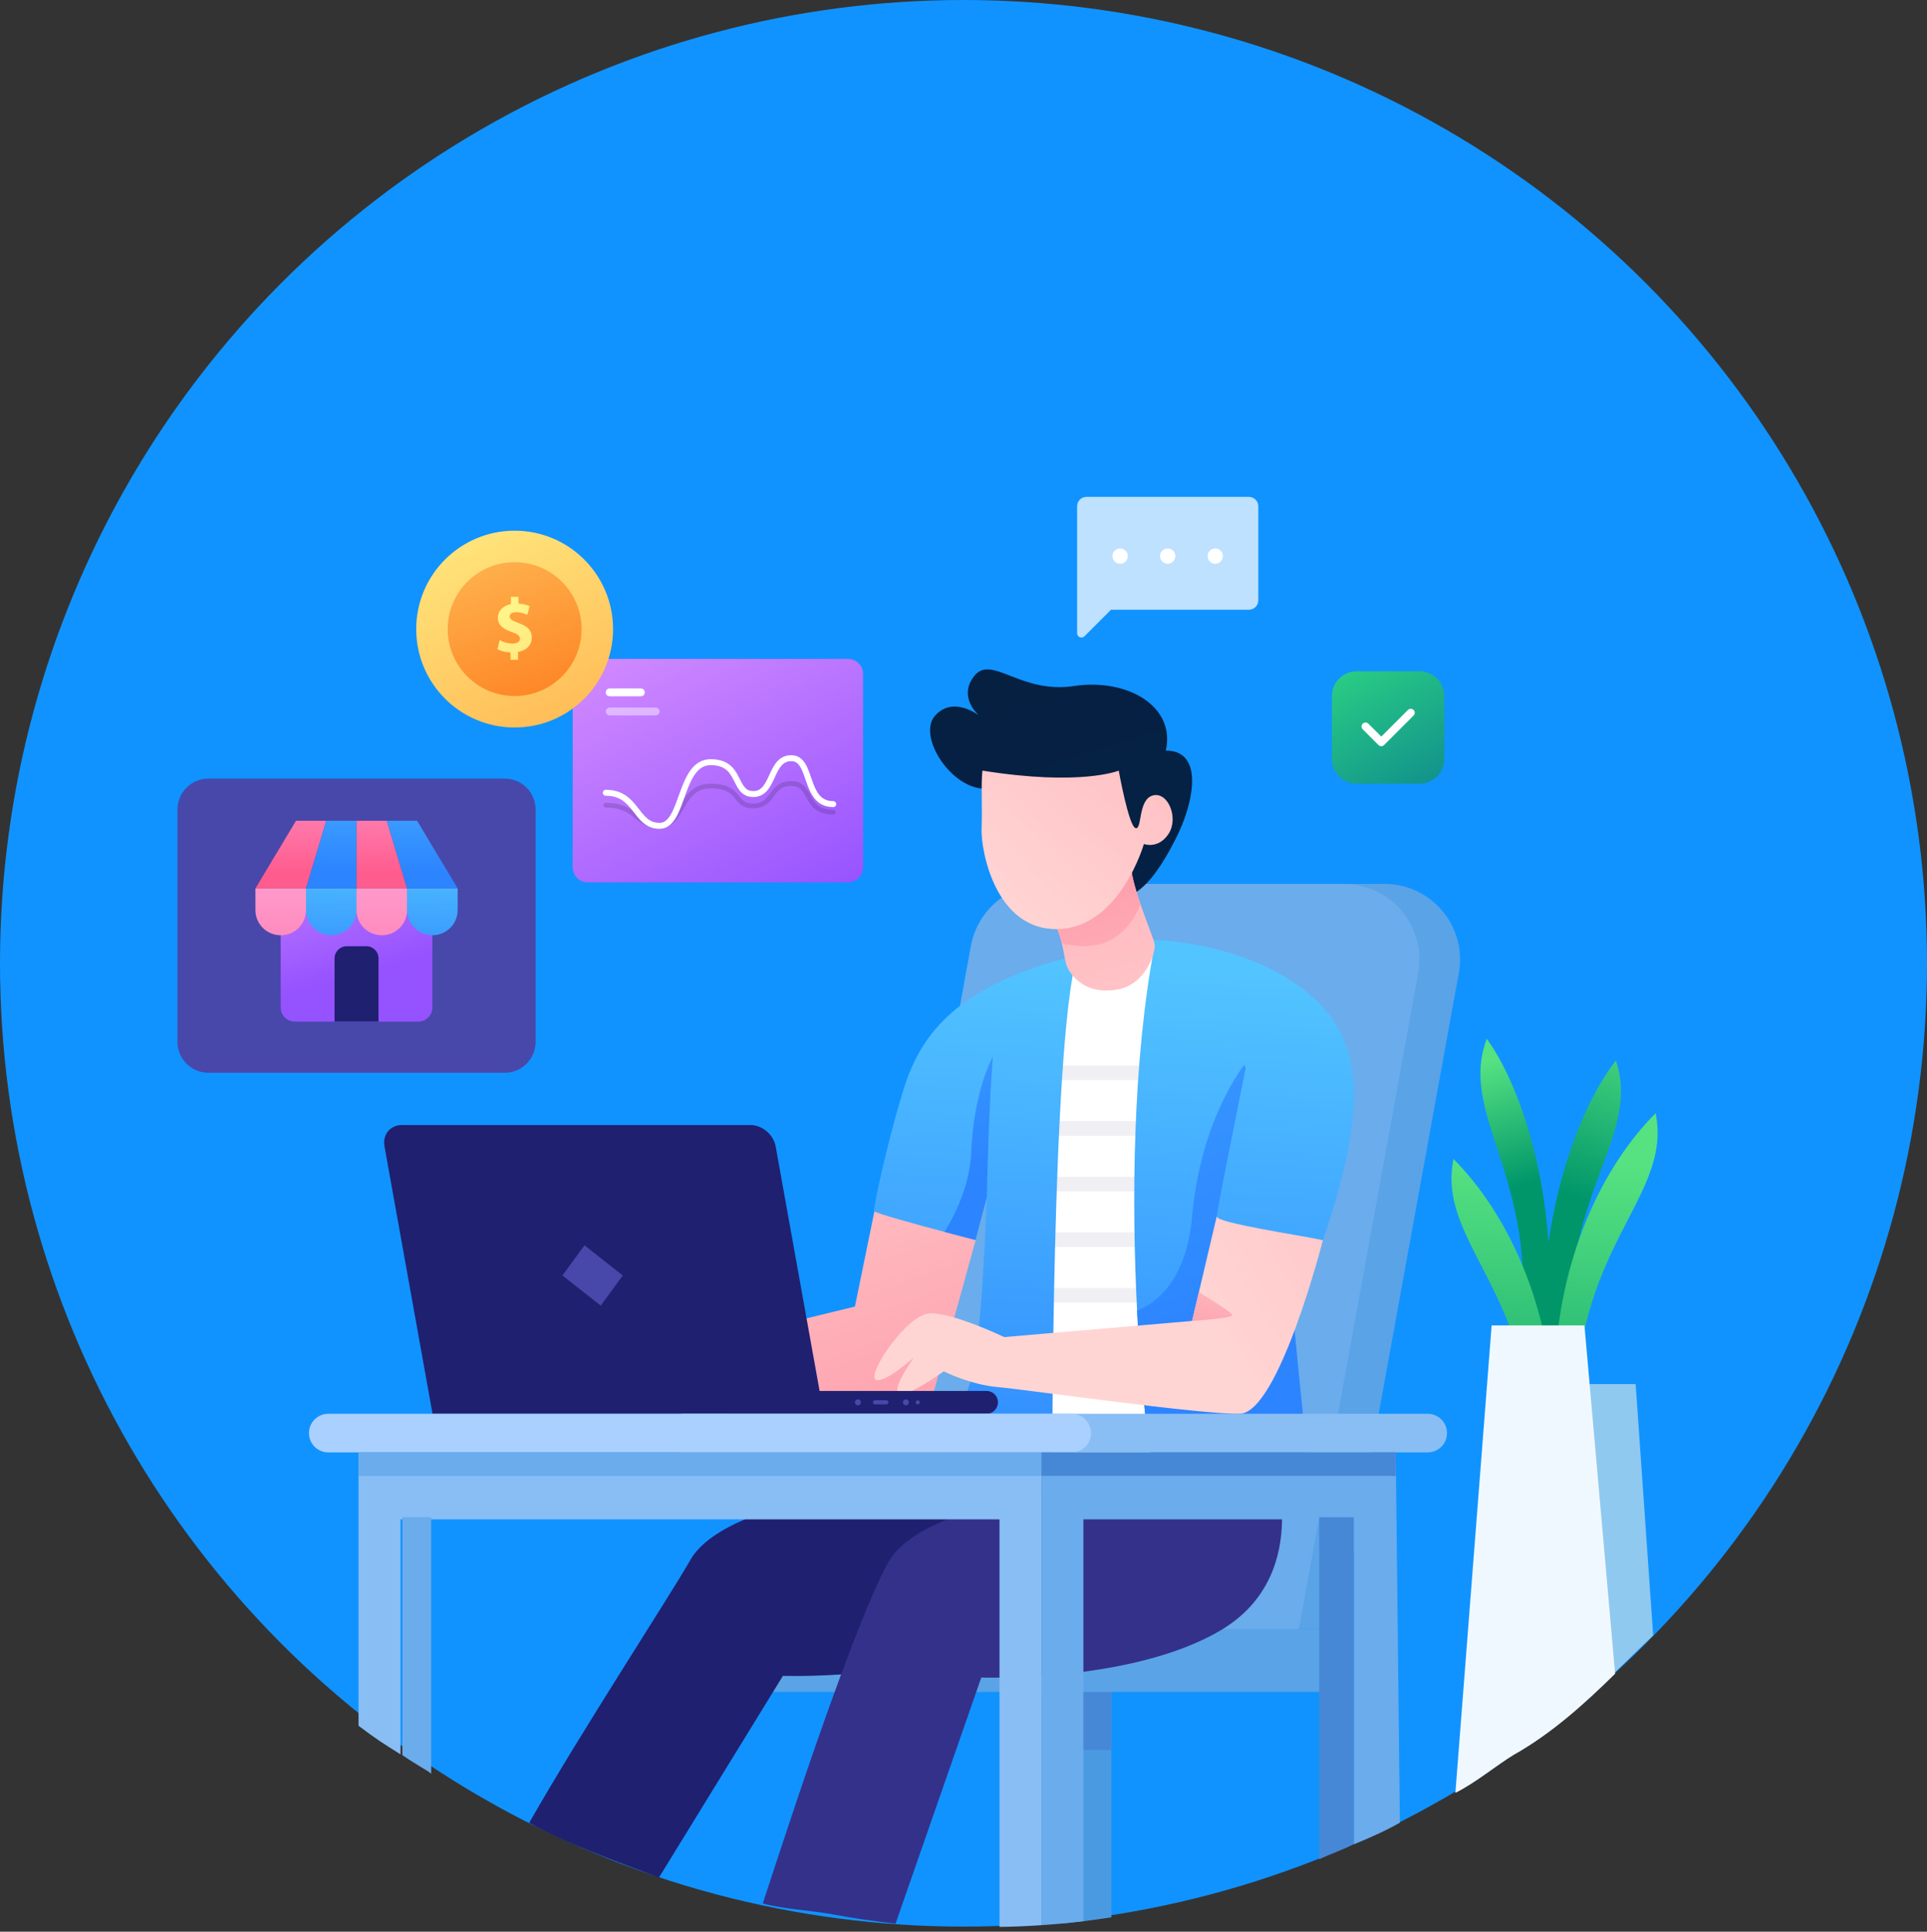 <svg width="380" height="381" viewBox="0 0 380 381" fill="none" xmlns="http://www.w3.org/2000/svg">
<rect x="0" y="0" width="380" height="381" fill="#333333" stroke="none"/>
<circle cx="190" cy="190" r="190" fill="#1093FF"/>
<path d="M219.147 331.485V378.173C217.328 378.457 215.497 378.707 213.655 378.935C212.2 379.117 210.733 379.264 209.255 379.401V331.474H219.147V331.485Z" fill="#4A9AE2"/>
<path d="M219.137 331.485H209.244V345.164H219.137V331.485Z" fill="#4788D6"/>
<path d="M147.934 333.714H262.129L264.153 321.309H147.934V333.714Z" fill="#5AA3E7"/>
<path d="M214.133 174.343H273.01C282.311 174.343 289.35 182.768 287.678 191.922L264.152 321.308H174.961L199.453 186.589C200.75 179.494 206.924 174.343 214.133 174.343Z" fill="#5AA3E7"/>
<path d="M206.129 174.343H265.006C274.307 174.343 281.346 182.768 279.674 191.922L256.148 321.308H166.957L191.449 186.589C192.746 179.494 198.92 174.343 206.129 174.343Z" fill="#6AACEC"/>
<path d="M213.679 299.681C213.679 299.999 213.656 300.329 213.645 300.67C213.372 306.321 211.541 313.212 205.367 318.522C204.218 319.523 202.911 320.455 201.432 321.319C200.057 322.126 198.601 322.866 197.089 323.536C187.037 328.039 174.598 329.677 165.751 330.268C159.043 330.711 154.392 330.541 154.392 330.541L129.944 370.326C121.621 367.154 111.615 363.629 104.36 359.524C114.708 341.365 131.651 315.509 136.165 307.64C138.018 304.411 141.941 301.796 146.842 299.692C162.374 293.006 187.697 291.414 187.697 291.414L193.86 291.119L205.389 290.573L212.519 290.243C212.519 290.243 212.621 290.55 212.758 291.119C212.871 291.562 213.008 292.176 213.133 292.904C213.428 294.587 213.724 296.963 213.679 299.681Z" fill="#202070"/>
<path d="M252.805 300.022C252.692 306.867 250.395 315.895 240.57 321.649C232.736 326.231 222.548 328.562 213.645 329.733C210.7 330.12 207.903 330.381 205.367 330.563C202.024 330.791 199.17 330.87 197.089 330.893C194.838 330.916 193.507 330.87 193.507 330.87L176.599 379.423C172.597 378.979 168.56 378.388 164.489 377.638C159.714 376.751 154.937 376.625 150.411 375.443C153.811 365.107 160.078 345.811 165.74 330.597C169.424 320.671 172.904 312.097 175.269 307.97C177.122 304.74 181.057 302.125 185.946 300.022C191.677 297.554 198.726 295.792 205.356 294.53C208.05 294.018 210.666 293.597 213.099 293.245C220.922 292.119 226.801 291.744 226.801 291.744L231.758 291.516L232.952 291.46L251.611 290.584C251.611 290.584 251.623 290.629 251.657 290.72C251.702 290.857 251.77 291.118 251.85 291.471C252.225 292.926 252.873 296.121 252.805 300.022Z" fill="#34318B"/>
<path d="M231.45 265.032C231.45 265.987 231.45 266.942 231.438 267.897C231.404 279.95 231.245 291.105 231.245 291.105L205.377 286.466C205.377 286.466 204.877 276.221 204.808 267.897C204.797 266.908 204.797 265.953 204.808 265.032C204.831 261.2 204.979 258.198 205.388 257.505C205.445 257.402 205.502 257.209 205.559 256.913C205.661 256.322 205.775 255.333 205.877 254.048C206.036 252.013 206.184 249.215 206.309 245.941C206.355 245.02 206.389 244.065 206.423 243.075C206.514 240.54 206.605 237.799 206.684 234.968C206.707 234.024 206.741 233.069 206.764 232.103C206.844 229.419 206.912 226.69 206.969 223.995C206.992 223.04 207.014 222.074 207.037 221.13C207.094 218.321 207.151 215.581 207.208 213.023C207.23 212.045 207.242 211.09 207.264 210.157C207.412 202.584 207.503 197.149 207.537 197.024C207.64 196.604 213.052 188.439 213.052 188.439L225.889 185.312L231.268 191.498C231.268 191.498 231.177 199.787 231.109 210.169C231.109 211.101 231.097 212.056 231.097 213.034C231.086 215.672 231.075 218.412 231.075 221.141C231.075 222.097 231.075 223.052 231.075 224.007C231.075 226.77 231.074 229.51 231.086 232.114C231.086 233.092 231.097 234.047 231.109 234.979C231.131 237.981 231.165 240.744 231.211 243.087C231.234 243.996 231.256 244.849 231.268 245.622C231.268 245.725 231.279 245.838 231.279 245.952C231.347 248.306 231.404 251.08 231.427 254.059C231.438 254.992 231.45 255.947 231.45 256.925C231.438 259.551 231.45 262.292 231.45 265.032Z" fill="white"/>
<path d="M231.085 210.169C231.085 211.101 231.074 212.056 231.074 213.034H207.195C207.218 212.056 207.229 211.101 207.252 210.169H231.085Z" fill="#EFEFF4"/>
<path d="M231.052 221.141C231.052 222.096 231.052 223.051 231.052 224.006H206.969C206.991 223.051 207.014 222.084 207.037 221.141H231.052Z" fill="#EFEFF4"/>
<path d="M231.074 234.98H206.673C206.696 234.036 206.73 233.081 206.752 232.114H231.063C231.063 233.092 231.063 234.047 231.074 234.98Z" fill="#EFEFF4"/>
<path d="M231.256 245.951H206.298C206.343 245.03 206.377 244.075 206.412 243.086H231.188C231.211 243.996 231.234 244.848 231.245 245.622C231.245 245.724 231.256 245.838 231.256 245.951Z" fill="#EFEFF4"/>
<path d="M231.427 256.924H205.536C205.638 256.333 205.752 255.343 205.855 254.059H231.404C231.404 254.991 231.416 255.946 231.427 256.924Z" fill="#EFEFF4"/>
<path d="M231.449 265.032C231.449 265.987 231.449 266.942 231.437 267.898H204.807C204.796 266.908 204.796 265.953 204.807 265.032H231.449Z" fill="#EFEFF4"/>
<path d="M192.403 244.6L184.194 274.345L149.354 276.005L145.863 263.248L168.593 257.699L173.664 232.865L184.353 234.514L192.403 244.6Z" fill="url(#paint0_linear)"/>
<path d="M257.353 288.332C256.5 291.3 229.574 292.573 227.721 290.072C226.88 288.935 225.129 276.109 224.23 258.507C223.15 237.369 223.298 209.352 227.71 186.326L241.866 192.478L246.403 199.266L255.227 210.079C255.227 210.079 254.851 229.455 254.453 242.315C254.431 243.111 254.408 243.873 254.374 244.612C253.964 257.29 258.206 285.364 257.353 288.332Z" fill="url(#paint1_linear)"/>
<path d="M257.352 288.331C256.499 291.298 229.574 292.572 227.72 290.07C226.879 288.933 225.128 276.107 224.229 258.505C228.221 256.891 233.963 252.422 235.077 239.949C236.817 220.459 245.424 209.976 245.424 209.976C245.424 209.976 249.086 222.381 245.424 237.493L254.464 242.314C254.441 243.11 254.419 243.871 254.384 244.611C253.964 257.289 258.205 285.363 257.352 288.331Z" fill="url(#paint2_linear)"/>
<path d="M207.516 290.071C207.516 290.071 183.978 290.662 184.399 289.593C184.82 288.536 189.061 280.053 191.369 272.515C193.678 264.976 194.587 236.151 194.587 236.151L192.404 244.588C192.404 244.588 192.381 244.588 192.336 244.566C191.881 244.452 189.368 243.792 186.264 242.974C180.465 241.439 172.631 239.29 172.426 238.892C172.108 238.255 175.075 225.11 177.827 215.991C180.59 206.872 185.673 194.785 212.405 188.429C207.334 206.042 207.516 290.071 207.516 290.071Z" fill="url(#paint3_linear)"/>
<path d="M260.878 244.6C260.878 244.6 252.179 278.69 244.47 278.849C236.75 279.008 202.251 274.062 196.759 273.584C191.267 273.107 186.105 270.48 186.105 270.48C186.105 270.48 178.157 276.199 177.122 274.778C176.11 273.391 180.044 268.013 180.26 267.717C179.987 267.944 173.904 273.323 172.585 272.004C171.232 270.651 178.873 259.2 183.398 259.041C187.935 258.882 198.033 263.726 198.033 263.726L235.078 260.542L236.42 254.845L239.933 239.938L260.878 244.6Z" fill="url(#paint4_linear)"/>
<path d="M225.866 185.313C225.866 185.313 243.366 185.153 256.249 194.534C269.131 203.915 270.064 217.492 260.888 244.599C256.123 243.599 239.92 241.211 239.943 239.937C239.954 238.664 246.083 208.532 246.083 208.532L225.866 185.313Z" fill="url(#paint5_linear)"/>
<path d="M243.038 259.393C242.935 260.052 235.078 260.541 235.078 260.541L236.42 254.845C239.751 256.903 243.094 259.063 243.038 259.393Z" fill="url(#paint6_linear)"/>
<path d="M195.803 208.372C195.803 208.372 195.007 217.127 194.586 236.151L192.335 244.576C191.88 244.462 189.367 243.803 186.263 242.984C188.73 238.925 191.277 233.353 191.516 227.293C191.982 215.217 195.803 208.372 195.803 208.372Z" fill="url(#paint7_linear)"/>
<path d="M194.69 155.568C187.697 155.989 180.795 145.176 184.399 141.151C188.004 137.125 193.098 141.151 193.098 141.151C193.098 141.151 188.754 137.546 192.143 133.305C195.531 129.064 201.262 136.909 211.757 135.317C222.252 133.725 231.883 139.274 229.893 148.041C237.637 148.041 235.306 158.65 231.906 165.324C228.517 171.999 222.571 181.869 215.578 174.444C208.585 167.019 201.478 164.051 201.478 164.051L194.69 155.568Z" fill="url(#paint8_linear)"/>
<path d="M220.352 195.172C214.678 196.172 211.87 193.205 210.71 191.249C210.005 190.055 209.914 188.224 209.391 186.041C209.05 184.62 208.527 183.039 207.526 181.391L223.002 169.781C222.854 171.794 223.82 175.171 224.912 178.366C226.186 182.073 227.63 185.53 227.709 186.326C227.88 187.804 226.015 194.171 220.352 195.172Z" fill="url(#paint9_linear)"/>
<path d="M224.912 178.368C221.66 186.202 215.633 187.669 209.379 186.043C209.038 184.622 208.515 183.041 207.515 181.393L222.99 169.783C222.854 171.796 223.82 175.173 224.912 178.368Z" fill="url(#paint10_linear)"/>
<path d="M193.734 151.997C213.144 155.101 220.614 151.997 220.614 151.997C220.614 151.997 222.559 162.856 223.912 163.334C225.265 163.811 224.344 157.648 227.369 156.886C230.393 156.136 232.463 161.423 230.427 164.482C228.403 167.541 225.572 166.472 225.572 166.472C225.572 166.472 220.842 182.971 208.596 183.255C196.349 183.528 193.404 167.825 193.564 163.459C193.734 159.07 193.416 154.692 193.734 151.997Z" fill="url(#paint11_linear)"/>
<path d="M194.542 274.347H143.818C142.567 274.347 141.566 275.359 141.566 276.598C141.566 277.849 142.578 278.849 143.818 278.849H194.542C195.793 278.849 196.794 277.837 196.794 276.598C196.805 275.359 195.793 274.347 194.542 274.347Z" fill="#202070"/>
<path d="M147.979 221.895H79.278C76.947 221.895 75.4 223.782 75.821 226.113L85.293 278.85H162.431L152.959 226.113C152.539 223.782 150.31 221.895 147.979 221.895Z" fill="#202070"/>
<path d="M118.46 257.519L110.91 251.572L115.265 245.625L122.804 251.572L118.46 257.519Z" fill="#4848AA"/>
<path d="M169.776 276.598C169.776 276.928 169.515 277.189 169.185 277.189C168.855 277.189 168.594 276.928 168.594 276.598C168.594 276.268 168.855 276.007 169.185 276.007C169.515 276.007 169.776 276.268 169.776 276.598Z" fill="#4848AA"/>
<path d="M178.646 277.189C178.973 277.189 179.237 276.925 179.237 276.598C179.237 276.272 178.973 276.007 178.646 276.007C178.319 276.007 178.055 276.272 178.055 276.598C178.055 276.925 178.319 277.189 178.646 277.189Z" fill="#4848AA"/>
<path d="M181.387 276.599C181.387 276.826 181.205 277.008 180.978 277.008C180.75 277.008 180.568 276.826 180.568 276.599C180.568 276.371 180.75 276.189 180.978 276.189C181.205 276.189 181.387 276.371 181.387 276.599Z" fill="#4848AA"/>
<path d="M174.791 277.008H172.539C172.312 277.008 172.13 276.826 172.13 276.599C172.13 276.371 172.312 276.189 172.539 276.189H174.791C175.018 276.189 175.2 276.371 175.2 276.599C175.2 276.826 175.018 277.008 174.791 277.008Z" fill="#4848AA"/>
<path d="M281.539 286.468H134.926C132.823 286.468 131.117 284.762 131.117 282.659C131.117 280.555 132.823 278.85 134.926 278.85H281.539C283.643 278.85 285.348 280.555 285.348 282.659C285.348 284.762 283.643 286.468 281.539 286.468Z" fill="#89BEF5"/>
<path d="M211.348 286.468H64.735C62.631 286.468 60.926 284.762 60.926 282.659C60.926 280.555 62.631 278.85 64.735 278.85H211.337C213.44 278.85 215.146 280.555 215.146 282.659C215.157 284.762 213.451 286.468 211.348 286.468Z" fill="#A9D0FF"/>
<path d="M205.378 286.468V379.718C202.638 379.9 199.886 380.025 197.1 380.059V299.669H78.982V346.029C75.366 343.755 74.229 343.037 70.704 340.39V286.468H205.378Z" fill="#89BEF5"/>
<path d="M205.367 286.468H70.704V291.107H205.367V286.468Z" fill="#6AACEC"/>
<path d="M275.239 286.468L276.057 359.5C273.351 361.058 269.804 362.636 266.961 363.773V299.669H213.644V378.934C210.915 379.264 208.152 379.525 205.366 379.718V286.468H275.239Z" fill="#6AACEC"/>
<path d="M275.238 286.468H205.377V291.107H275.238V286.468Z" fill="#4788D6"/>
<path d="M85.031 299.26V349.859C84.463 349.291 82.188 348.153 79.346 346.178V299.26H85.031Z" fill="#6AACEC"/>
<path d="M266.961 299.26V363.73C264.714 364.893 262.444 365.643 260.139 366.709V299.26H266.961Z" fill="#4788D6"/>
<path d="M326 322.565C318.074 330.104 309.525 339.139 299.5 345.5L304.265 273H322.548L326 322.565Z" fill="#8FC9EF"/>
<path d="M304.668 268.503C302.462 245.056 309.774 220.518 318.654 209.159C324.055 225.556 305.362 237.006 310.308 272.505" fill="url(#paint12_linear)"/>
<path d="M304.805 264.728C307.932 241.384 301.599 216.585 293.185 204.873C287.136 221.042 305.363 233.22 299.018 268.503" fill="url(#paint13_linear)"/>
<path d="M306.555 271.266C307.191 247.729 316.311 229.774 326.487 219.563C329.876 236.494 309.943 245.614 310.58 281.454" fill="url(#paint14_linear)"/>
<path d="M306.555 280.295C305.918 256.758 296.799 238.804 286.622 228.593C283.234 245.524 303.167 254.643 302.53 290.483" fill="url(#paint15_linear)"/>
<path d="M318.5 330.125C312.438 336.089 305.963 341.932 298.5 346.125C295.056 348.221 291 351.625 287 353.625L294.147 261.419H312.449L318.5 330.125Z" fill="#F0F8FF"/>
<path d="M99.528 211.593H41.095C37.729 211.593 35 208.875 35 205.509V159.663C35 156.297 37.729 153.568 41.095 153.568H99.528C102.894 153.568 105.623 156.297 105.623 159.663V205.509C105.623 208.875 102.894 211.593 99.528 211.593Z" fill="#4848AA"/>
<path d="M85.258 178.483V198.734C85.258 200.258 84.019 201.497 82.495 201.497H58.117C56.593 201.497 55.353 200.258 55.353 198.734V178.483C55.353 176.959 56.581 175.72 58.117 175.72H82.507C84.03 175.72 85.258 176.959 85.258 178.483Z" fill="url(#paint16_linear)"/>
<path d="M60.345 175.23H50.373L58.367 161.893H64.336L60.345 175.23Z" fill="url(#paint17_linear)"/>
<path d="M70.304 175.23H60.344L64.335 161.893H70.304V175.23Z" fill="url(#paint18_linear)"/>
<path d="M80.276 175.23H70.304V161.893H76.285L80.276 175.23Z" fill="url(#paint19_linear)"/>
<path d="M90.248 175.23H80.276L76.285 161.893H82.255L90.248 175.23Z" fill="url(#paint20_linear)"/>
<path d="M55.386 184.464H55.33C52.589 184.464 50.372 182.246 50.372 179.506V175.242H60.344V179.506C60.344 182.246 58.127 184.464 55.386 184.464Z" fill="url(#paint21_linear)"/>
<path d="M65.358 184.464H65.301C62.561 184.464 60.344 182.246 60.344 179.506V175.242H70.316V179.506C70.304 182.246 68.087 184.464 65.358 184.464Z" fill="url(#paint22_linear)"/>
<path d="M75.318 184.464H75.261C72.521 184.464 70.304 182.246 70.304 179.506V175.242H80.276V179.506C80.276 182.246 78.058 184.464 75.318 184.464Z" fill="url(#paint23_linear)"/>
<path d="M85.292 184.464H85.235C82.495 184.464 80.277 182.246 80.277 179.506V175.242H90.249V179.506C90.249 182.246 88.021 184.464 85.292 184.464Z" fill="url(#paint24_linear)"/>
<path d="M74.638 189.023V201.496H65.974V189.023C65.974 187.704 67.043 186.635 68.362 186.635H72.262C73.581 186.635 74.638 187.704 74.638 189.023Z" fill="#202070"/>
<path d="M167.251 174.026H115.879C114.253 174.026 112.934 172.707 112.934 171.081V132.91C112.934 131.284 114.253 129.965 115.879 129.965H167.251C168.877 129.965 170.196 131.284 170.196 132.91V171.081C170.196 172.707 168.877 174.026 167.251 174.026Z" fill="url(#paint25_linear)"/>
<path d="M126.374 137.332H120.222C119.802 137.332 119.449 136.99 119.449 136.558C119.449 136.138 119.79 135.785 120.222 135.785H126.374C126.795 135.785 127.147 136.126 127.147 136.558C127.147 136.99 126.806 137.332 126.374 137.332Z" fill="white"/>
<path opacity="0.44" d="M129.296 141.107H120.233C119.812 141.107 119.46 140.766 119.46 140.334C119.46 139.913 119.801 139.561 120.233 139.561H129.296C129.716 139.561 130.069 139.902 130.069 140.334C130.057 140.754 129.716 141.107 129.296 141.107Z" fill="white"/>
<path opacity="0.15" d="M119.46 158.822C125.668 158.822 125.236 162.882 130.069 162.882C134.89 162.882 133.935 155.047 140.143 155.047C146.352 155.047 144.441 158.959 148.569 158.959C152.708 158.959 151.753 154.547 156.039 154.547C160.326 154.547 158.427 160.198 164.306 160.198" stroke="black" stroke-width="0.929" stroke-miterlimit="10" stroke-linecap="round" stroke-linejoin="round"/>
<path d="M119.46 156.365C125.668 156.365 125.236 162.892 130.069 162.892C134.89 162.892 133.935 150.328 140.143 150.328C146.352 150.328 144.441 156.616 148.569 156.616C152.708 156.616 151.753 149.543 156.039 149.543C160.326 149.543 158.427 158.605 164.306 158.605" stroke="white" stroke-width="1.177" stroke-miterlimit="10" stroke-linecap="round" stroke-linejoin="round"/>
<path d="M101.485 143.494C112.205 143.494 120.895 134.804 120.895 124.084C120.895 113.365 112.205 104.675 101.485 104.675C90.765 104.675 82.075 113.365 82.075 124.084C82.075 134.804 90.765 143.494 101.485 143.494Z" fill="url(#paint26_linear)"/>
<path d="M101.486 137.285C108.777 137.285 114.688 131.375 114.688 124.084C114.688 116.793 108.777 110.883 101.486 110.883C94.196 110.883 88.285 116.793 88.285 124.084C88.285 131.375 94.196 137.285 101.486 137.285Z" fill="url(#paint27_linear)"/>
<path d="M100.678 130.156V128.701C99.655 128.655 98.666 128.382 98.086 128.041L98.541 126.256C99.177 126.609 100.076 126.927 101.065 126.927C101.929 126.927 102.532 126.597 102.532 125.983C102.532 125.403 102.043 125.039 100.917 124.653C99.291 124.107 98.177 123.345 98.177 121.867C98.177 120.525 99.121 119.479 100.747 119.161V117.717H102.236V119.059C103.26 119.104 103.942 119.32 104.442 119.559L103.999 121.276C103.601 121.105 102.907 120.753 101.804 120.753C100.815 120.753 100.497 121.185 100.497 121.606C100.497 122.106 101.031 122.424 102.327 122.913C104.135 123.55 104.874 124.391 104.874 125.767C104.874 127.12 103.919 128.28 102.168 128.587V130.145H100.678V130.156Z" fill="url(#paint28_linear)"/>
<path d="M248.131 99.853V118.41C248.131 119.434 247.301 120.264 246.277 120.264H219.09L213.86 125.494C213.325 126.029 212.404 125.653 212.404 124.892V99.853C212.404 98.83 213.234 98 214.258 98H246.266C247.301 98 248.131 98.83 248.131 99.853Z" fill="#BDE1FF"/>
<path d="M222.4 109.689C222.4 110.519 221.717 111.201 220.887 111.201C220.057 111.201 219.375 110.53 219.375 109.689C219.375 108.848 220.046 108.177 220.887 108.177C221.717 108.177 222.4 108.859 222.4 109.689Z" fill="white"/>
<path d="M231.78 109.689C231.78 110.519 231.098 111.201 230.268 111.201C229.438 111.201 228.756 110.53 228.756 109.689C228.756 108.848 229.427 108.177 230.268 108.177C231.098 108.177 231.78 108.859 231.78 109.689Z" fill="white"/>
<path d="M241.161 109.689C241.161 110.519 240.479 111.201 239.649 111.201C238.819 111.201 238.137 110.53 238.137 109.689C238.137 108.848 238.808 108.177 239.649 108.177C240.49 108.177 241.161 108.859 241.161 109.689Z" fill="white"/>
<path d="M279.936 154.57H267.53C264.835 154.57 262.652 152.386 262.652 149.692V137.286C262.652 134.591 264.835 132.408 267.53 132.408H279.936C282.631 132.408 284.814 134.591 284.814 137.286V149.692C284.814 152.386 282.631 154.57 279.936 154.57Z" fill="url(#paint29_linear)"/>
<path d="M269.281 143.289L272.385 146.393L278.196 140.583" stroke="white" stroke-width="1.57" stroke-miterlimit="10" stroke-linecap="round" stroke-linejoin="round"/>
<defs>
<linearGradient id="paint0_linear" x1="146.999" y1="192.196" x2="185.648" y2="302.418" gradientUnits="userSpaceOnUse">
<stop stop-color="#FFD5D3"/>
<stop offset="1" stop-color="#FE96A6"/>
</linearGradient>
<linearGradient id="paint1_linear" x1="244.376" y1="192.041" x2="237.696" y2="305.125" gradientUnits="userSpaceOnUse">
<stop stop-color="#52C4FF"/>
<stop offset="1" stop-color="#2C84FF"/>
</linearGradient>
<linearGradient id="paint2_linear" x1="183.231" y1="73.791" x2="240.966" y2="264.651" gradientUnits="userSpaceOnUse">
<stop stop-color="#52C4FF"/>
<stop offset="1" stop-color="#2C84FF"/>
</linearGradient>
<linearGradient id="paint3_linear" x1="194.407" y1="189.089" x2="187.727" y2="302.174" gradientUnits="userSpaceOnUse">
<stop stop-color="#52C4FF"/>
<stop offset="1" stop-color="#2C84FF"/>
</linearGradient>
<linearGradient id="paint4_linear" x1="234.644" y1="256.733" x2="371.11" y2="176.572" gradientUnits="userSpaceOnUse">
<stop stop-color="#FFD5D3"/>
<stop offset="1" stop-color="#FE96A6"/>
</linearGradient>
<linearGradient id="paint5_linear" x1="246.951" y1="192.192" x2="240.271" y2="305.276" gradientUnits="userSpaceOnUse">
<stop stop-color="#52C4FF"/>
<stop offset="1" stop-color="#2C84FF"/>
</linearGradient>
<linearGradient id="paint6_linear" x1="242.866" y1="237.118" x2="237.352" y2="270.201" gradientUnits="userSpaceOnUse">
<stop stop-color="#FFD5D3"/>
<stop offset="1" stop-color="#FE96A6"/>
</linearGradient>
<linearGradient id="paint7_linear" x1="168.346" y1="150.7" x2="192.924" y2="231.95" gradientUnits="userSpaceOnUse">
<stop stop-color="#52C4FF"/>
<stop offset="1" stop-color="#2C84FF"/>
</linearGradient>
<linearGradient id="paint8_linear" x1="270.856" y1="349.561" x2="195.452" y2="103.915" gradientUnits="userSpaceOnUse">
<stop stop-color="#002757"/>
<stop offset="1" stop-color="#061F3E"/>
</linearGradient>
<linearGradient id="paint9_linear" x1="232.771" y1="233.275" x2="193.116" y2="102.644" gradientUnits="userSpaceOnUse">
<stop stop-color="#FFD5D3"/>
<stop offset="1" stop-color="#FE96A6"/>
</linearGradient>
<linearGradient id="paint10_linear" x1="232.745" y1="232.556" x2="212.175" y2="165.543" gradientUnits="userSpaceOnUse">
<stop stop-color="#FFD5D3"/>
<stop offset="1" stop-color="#FE96A6"/>
</linearGradient>
<linearGradient id="paint11_linear" x1="195.518" y1="177.112" x2="280.981" y2="82.53" gradientUnits="userSpaceOnUse">
<stop stop-color="#FFD5D3"/>
<stop offset="1" stop-color="#FE96A6"/>
</linearGradient>
<linearGradient id="paint12_linear" x1="326.301" y1="201.671" x2="314.213" y2="237.299" gradientUnits="userSpaceOnUse">
<stop stop-color="#56E281"/>
<stop offset="1" stop-color="#00966A"/>
</linearGradient>
<linearGradient id="paint13_linear" x1="290.054" y1="210.132" x2="297.052" y2="234.626" gradientUnits="userSpaceOnUse">
<stop stop-color="#56E281"/>
<stop offset="1" stop-color="#00966A"/>
</linearGradient>
<linearGradient id="paint14_linear" x1="317.352" y1="229.744" x2="314.648" y2="305.134" gradientUnits="userSpaceOnUse">
<stop stop-color="#56E281"/>
<stop offset="1" stop-color="#00966A"/>
</linearGradient>
<linearGradient id="paint15_linear" x1="297.37" y1="228.972" x2="294.667" y2="304.362" gradientUnits="userSpaceOnUse">
<stop stop-color="#56E281"/>
<stop offset="1" stop-color="#00966A"/>
</linearGradient>
<linearGradient id="paint16_linear" x1="56.684" y1="141.796" x2="71.317" y2="192.056" gradientUnits="userSpaceOnUse">
<stop stop-color="#F4ABFF"/>
<stop offset="1" stop-color="#9552FF"/>
</linearGradient>
<linearGradient id="paint17_linear" x1="57.583" y1="142.474" x2="57.328" y2="172.061" gradientUnits="userSpaceOnUse">
<stop stop-color="#FFB1E2"/>
<stop offset="1" stop-color="#FF5C8E"/>
</linearGradient>
<linearGradient id="paint18_linear" x1="65.608" y1="142.543" x2="65.353" y2="172.099" gradientUnits="userSpaceOnUse">
<stop stop-color="#52C4FF"/>
<stop offset="1" stop-color="#2C84FF"/>
</linearGradient>
<linearGradient id="paint19_linear" x1="75.516" y1="142.627" x2="75.262" y2="172.153" gradientUnits="userSpaceOnUse">
<stop stop-color="#FFB1E2"/>
<stop offset="1" stop-color="#FF5C8E"/>
</linearGradient>
<linearGradient id="paint20_linear" x1="83.486" y1="142.695" x2="83.231" y2="172.191" gradientUnits="userSpaceOnUse">
<stop stop-color="#52C4FF"/>
<stop offset="1" stop-color="#2C84FF"/>
</linearGradient>
<linearGradient id="paint21_linear" x1="55.225" y1="157.994" x2="55.649" y2="219.069" gradientUnits="userSpaceOnUse">
<stop stop-color="#FFB1E2"/>
<stop offset="1" stop-color="#FF5C8E"/>
</linearGradient>
<linearGradient id="paint22_linear" x1="65.407" y1="168.061" x2="65.176" y2="194.78" gradientUnits="userSpaceOnUse">
<stop stop-color="#52C4FF"/>
<stop offset="1" stop-color="#2C84FF"/>
</linearGradient>
<linearGradient id="paint23_linear" x1="75.157" y1="157.855" x2="75.581" y2="218.931" gradientUnits="userSpaceOnUse">
<stop stop-color="#FFB1E2"/>
<stop offset="1" stop-color="#FF5C8E"/>
</linearGradient>
<linearGradient id="paint24_linear" x1="85.342" y1="168.061" x2="85.112" y2="194.78" gradientUnits="userSpaceOnUse">
<stop stop-color="#52C4FF"/>
<stop offset="1" stop-color="#2C84FF"/>
</linearGradient>
<linearGradient id="paint25_linear" x1="109.172" y1="90.191" x2="157.523" y2="182.44" gradientUnits="userSpaceOnUse">
<stop stop-color="#F4ABFF"/>
<stop offset="1" stop-color="#9552FF"/>
</linearGradient>
<linearGradient id="paint26_linear" x1="86.096" y1="90.688" x2="136.673" y2="200.433" gradientUnits="userSpaceOnUse">
<stop stop-color="#FFF489"/>
<stop offset="1" stop-color="#FE7F20"/>
</linearGradient>
<linearGradient id="paint27_linear" x1="80.966" y1="67.587" x2="108.004" y2="142.022" gradientUnits="userSpaceOnUse">
<stop stop-color="#FFF489"/>
<stop offset="1" stop-color="#FE7F20"/>
</linearGradient>
<linearGradient id="paint28_linear" x1="99.005" y1="121.421" x2="165.806" y2="191.615" gradientUnits="userSpaceOnUse">
<stop stop-color="#FFF489"/>
<stop offset="1" stop-color="#FE7F20"/>
</linearGradient>
<linearGradient id="paint29_linear" x1="261.548" y1="122.537" x2="292.086" y2="175.023" gradientUnits="userSpaceOnUse">
<stop stop-color="#31E282"/>
<stop offset="1" stop-color="#006391"/>
</linearGradient>
</defs>
</svg>
